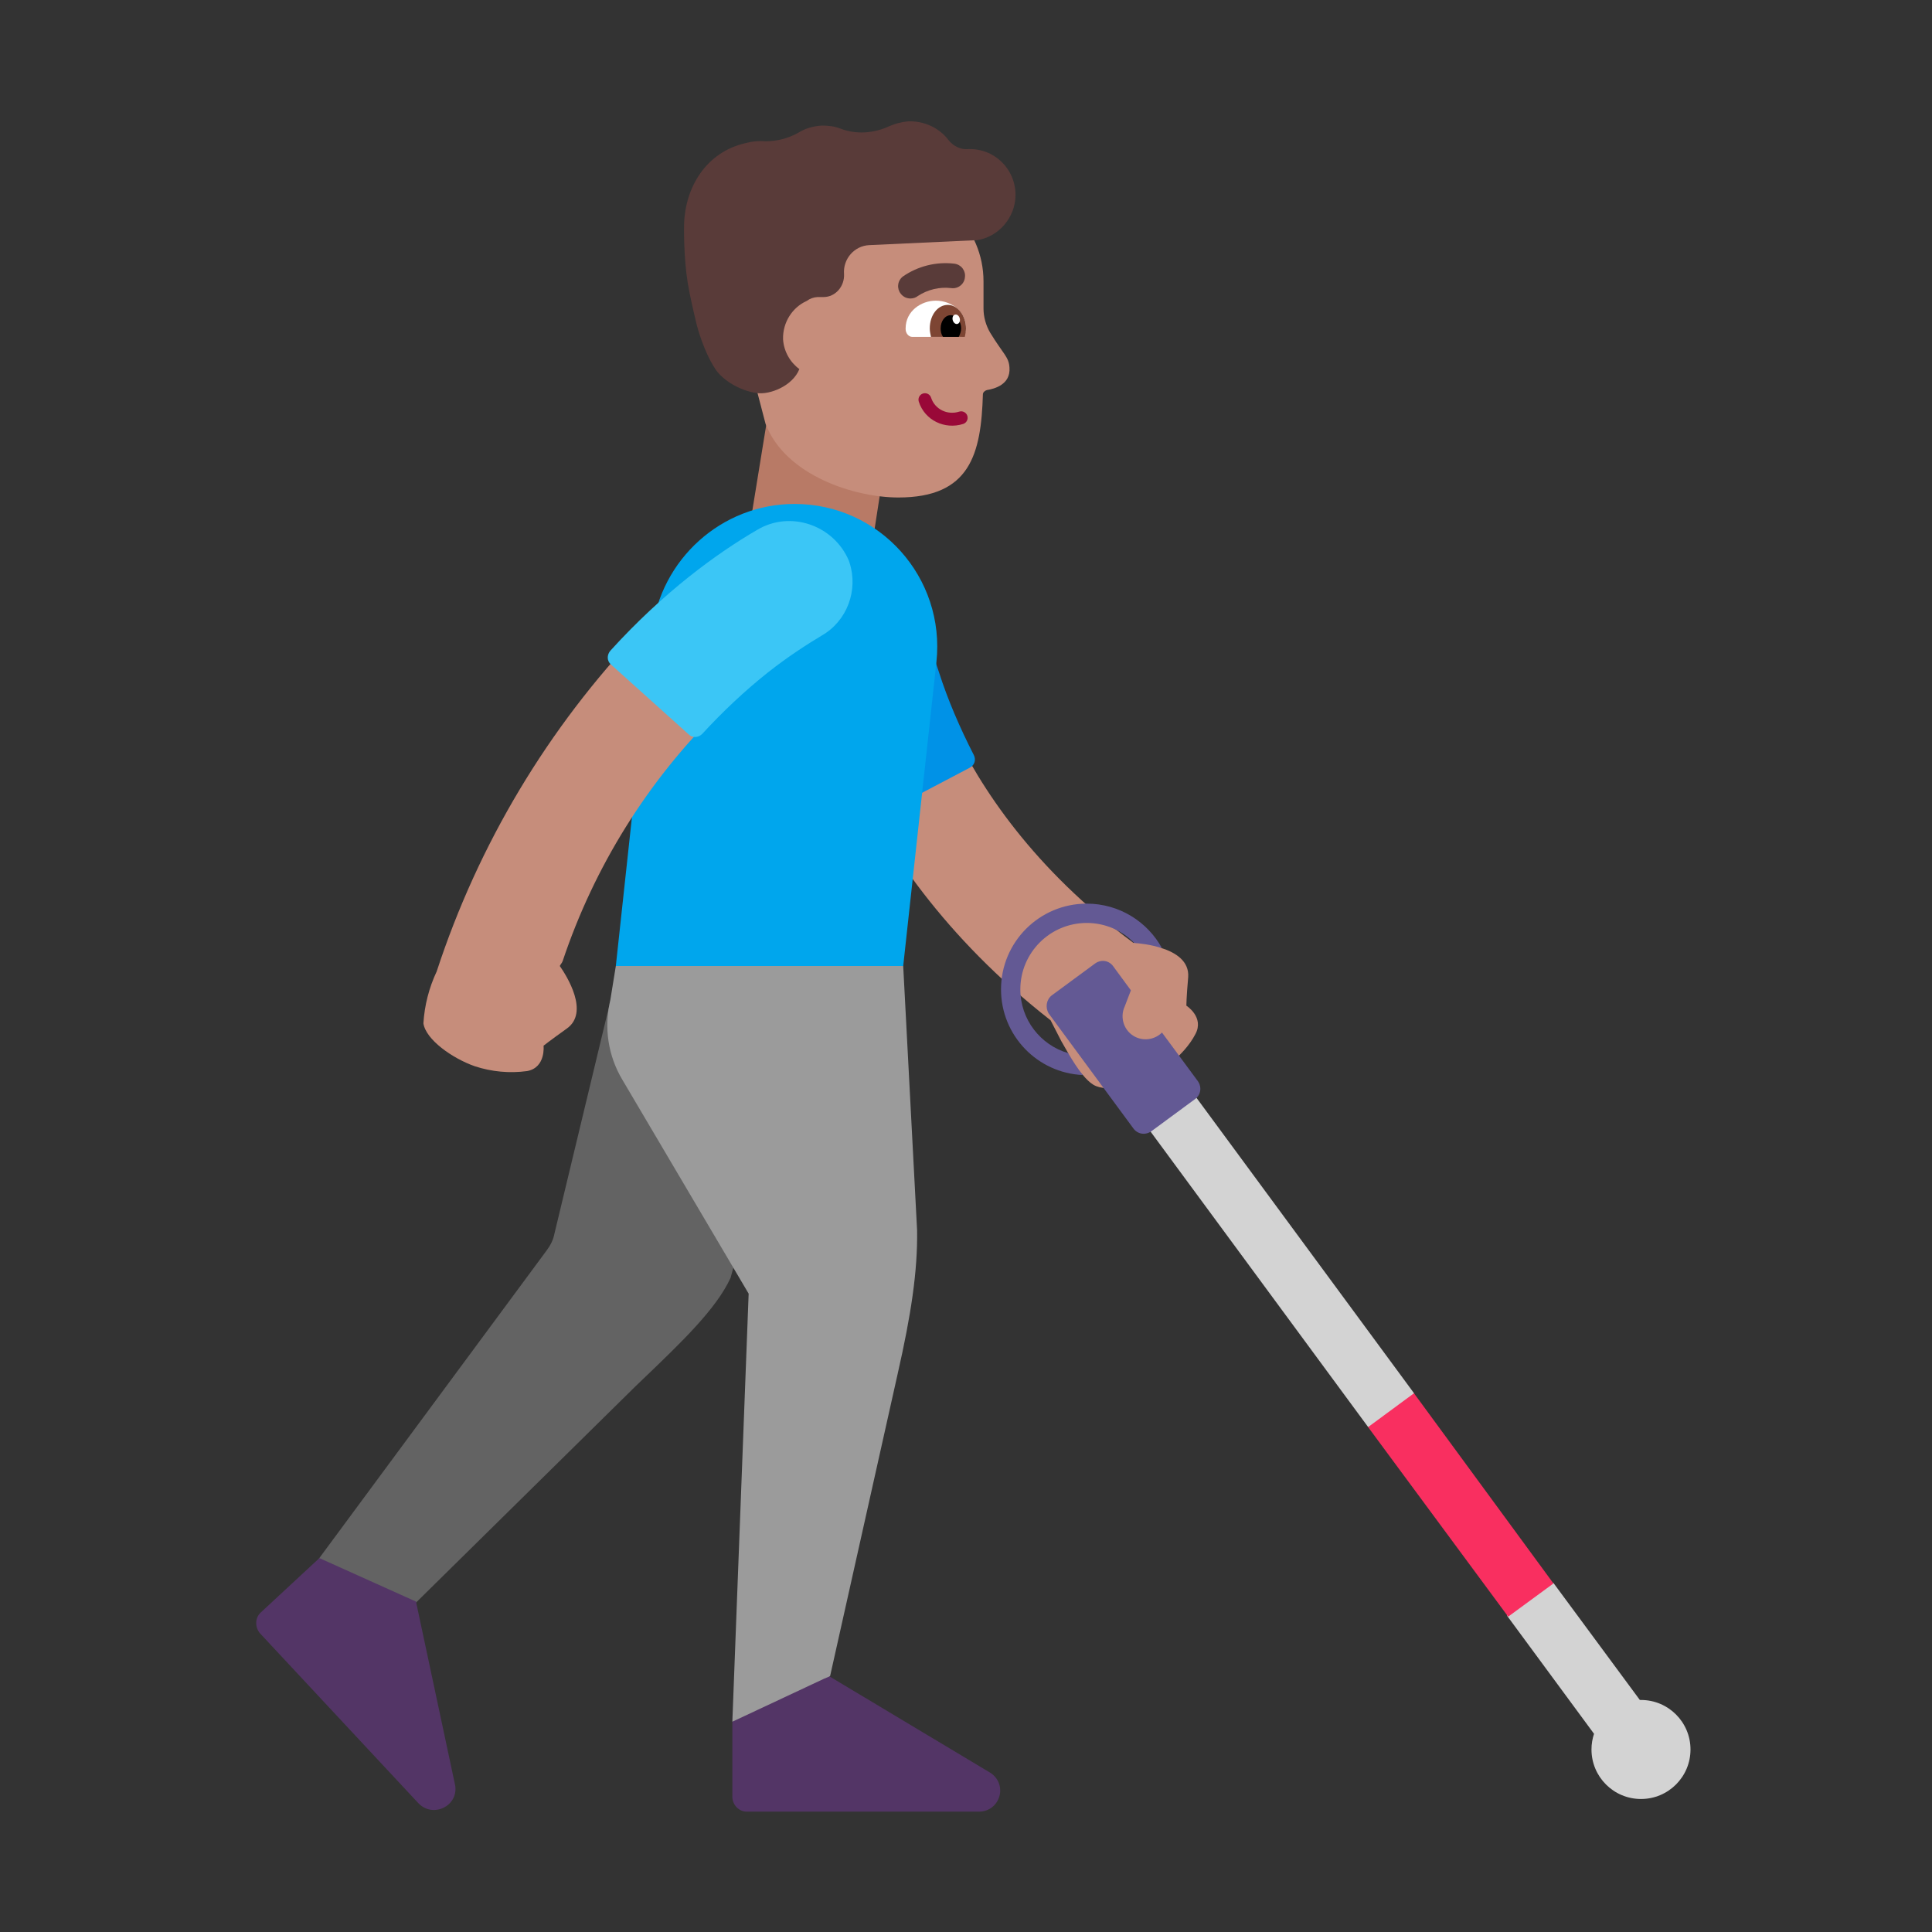 <svg width="32" height="32" viewBox="0 0 32 32" fill="none" xmlns="http://www.w3.org/2000/svg">
<rect x="0" y="0" width="32" height="32" fill="#333333" stroke="none"/>
<path d="M12.75 6.677L12.43 8.647L14.45 8.997L14.76 6.987L12.75 6.677Z" fill="#B87A66"/>
<path d="M12.655 19.154L12.1 21.167C11.861 21.683 11.294 22.226 10.616 22.875C10.584 22.906 10.552 22.936 10.52 22.967L6.4 27.027L5.03 26.157L9.05 20.717C9.11 20.637 9.16 20.547 9.18 20.447L10.09 16.661L12.655 19.154Z" fill="#636363"/>
<path d="M10.2 16L12.472 15.477L14.96 16L15.19 20.377C15.2 21.057 15.09 21.777 14.87 22.747L13.75 27.757L13.042 28.517H12.13L12.4 21.427L10.31 17.887C10.07 17.487 10 17.017 10.11 16.557L10.2 16Z" fill="#9B9B9B"/>
<path d="M4.32 26.707L5.29 25.807L6.89 26.527L7.54 29.577C7.59 29.917 7.17 30.117 6.93 29.867L4.31 27.057C4.22 26.957 4.22 26.797 4.32 26.707Z" fill="#533566"/>
<path d="M12.13 28.517L13.651 27.804L13.74 27.767L16.41 29.367C16.7 29.567 16.56 30.007 16.21 30.007H12.37C12.24 30.007 12.13 29.897 12.13 29.757V28.427L12.133 28.426L12.13 28.517Z" fill="#533566"/>
<path d="M14.216 9.566C13.707 9.619 13.337 10.073 13.389 10.582L13.389 10.583L13.39 10.586L13.39 10.591L13.392 10.606C13.393 10.617 13.395 10.631 13.398 10.649C13.402 10.683 13.409 10.73 13.419 10.787C13.439 10.903 13.471 11.063 13.521 11.259C13.62 11.652 13.792 12.193 14.085 12.821C14.645 14.019 15.642 15.523 17.401 16.899L17.58 17.247L17.61 17.299C17.635 17.343 17.663 17.393 17.693 17.444V17.641L17.929 17.797C17.988 17.87 18.05 17.931 18.11 17.967C18.34 18.107 18.85 17.967 19.19 17.757C19.19 17.757 19.61 17.497 19.8 17.127C19.95 16.847 19.65 16.657 19.65 16.657C19.65 16.657 19.65 16.527 19.68 16.187C19.7 15.919 19.472 15.777 19.236 15.702L18.961 15.527L18.774 15.618C17.122 14.392 16.236 13.052 15.762 12.038C15.524 11.528 15.389 11.098 15.315 10.804C15.277 10.658 15.255 10.545 15.243 10.474C15.237 10.438 15.233 10.413 15.232 10.399L15.23 10.387C15.175 9.882 14.722 9.514 14.216 9.566Z" fill="#C68D7B"/>
<path d="M14.31 13.457C13.7 12.297 13.4 11.257 13.26 10.487C13.14 9.857 13.61 9.267 14.26 9.237H14.3C14.79 9.247 15.2 9.607 15.28 10.087C15.33 10.377 15.41 10.727 15.55 11.127C15.7 11.597 15.9 12.057 16.13 12.507C16.17 12.587 16.14 12.677 16.06 12.717L14.52 13.527C14.44 13.567 14.35 13.537 14.31 13.457Z" fill="#0092E7"/>
<path d="M13.16 8.347C14.57 8.347 15.66 9.567 15.51 10.967L14.96 16H10.2L10.8 10.457C10.94 9.267 11.95 8.347 13.16 8.347Z" fill="#00A6ED"/>
<path d="M18.61 18.136L19.383 17.593L23.422 23.078L23.355 23.832L22.661 23.637L18.61 18.136Z" fill="#D3D3D3"/>
<path d="M27.161 28.157L25.73 26.219L25.027 26.066L24.922 26.406L24.965 26.766L26.402 28.717C26.375 28.799 26.36 28.886 26.36 28.977C26.36 29.43 26.727 29.797 27.18 29.797C27.633 29.797 28 29.43 28 28.977C28 28.524 27.633 28.157 27.18 28.157C27.174 28.157 27.168 28.157 27.161 28.157Z" fill="#D3D3D3"/>
<path d="M24.98 26.777L22.66 23.637L23.42 23.077L25.73 26.227L24.98 26.777Z" fill="#F92F60"/>
<path d="M18 15.287C18.309 15.287 18.588 15.414 18.787 15.619C18.866 15.624 19.059 15.643 19.246 15.705C19.005 15.265 18.537 14.967 18 14.967C17.216 14.967 16.58 15.603 16.58 16.387C16.58 17.15 17.181 17.773 17.936 17.806C17.848 17.699 17.764 17.565 17.692 17.443C17.235 17.31 16.9 16.888 16.9 16.387C16.9 15.78 17.393 15.287 18 15.287Z" fill="#635994"/>
<path d="M18.81 17.177C18.96 17.248 19.135 17.213 19.246 17.102L19.84 17.907C19.91 18.007 19.89 18.137 19.79 18.207L19.07 18.737C18.97 18.807 18.84 18.787 18.77 18.687L17.37 16.787C17.31 16.687 17.33 16.557 17.42 16.487L18.14 15.957C18.24 15.887 18.37 15.907 18.44 16.007L18.731 16.403L18.63 16.667C18.54 16.857 18.62 17.087 18.81 17.177Z" fill="#635994"/>
<path d="M7.233 16.09C7.106 16.36 7.031 16.652 7.013 16.95C7.053 17.22 7.493 17.53 7.863 17.66C8.143 17.752 8.44 17.78 8.733 17.74C9.043 17.68 9.003 17.32 9.003 17.32C9.003 17.32 9.103 17.24 9.383 17.04C9.773 16.771 9.383 16.159 9.272 16C9.285 15.971 9.308 15.95 9.319 15.92C9.842 14.355 10.728 12.935 11.903 11.776C12.244 11.44 12.611 11.133 13.003 10.858C13.141 10.758 13.249 10.694 13.32 10.651L13.41 10.599L13.801 9.352C13.383 8.552 12.624 8.866 11.947 9.337C11.47 9.671 11.022 10.044 10.607 10.451C9.076 12.056 7.923 13.982 7.233 16.09Z" fill="#C68D7B"/>
<path d="M10.11 10.777C10.99 9.807 11.87 9.167 12.54 8.777C13.09 8.447 13.81 8.697 14.06 9.287L14.07 9.317C14.22 9.777 14.03 10.287 13.61 10.527C13.36 10.677 13.05 10.877 12.72 11.137C12.33 11.447 11.97 11.787 11.63 12.157C11.57 12.217 11.47 12.227 11.41 12.167L10.12 11.007C10.05 10.947 10.05 10.847 10.11 10.777Z" fill="#3BC6F6"/>
<path d="M13.64 3.06H14.69C15.57 3.06 16.29 3.78 16.29 4.66V5.11C16.29 5.25 16.33 5.39 16.4 5.51C16.62 5.87 16.71 5.91 16.72 6.09C16.74 6.37 16.47 6.44 16.35 6.46C16.31 6.47 16.28 6.5 16.28 6.53C16.25 7.52 16.07 8.24 14.88 8.24C14.16 8.24 13.01 7.88 12.68 7.02L12.38 5.87L12.03 4.67C12.04 3.78 12.76 3.06 13.64 3.06Z" fill="#C68D7B"/>
<path d="M15.89 5.58C15.95 5.58 16 5.52 16 5.45V5.44C16 5.15 15.75 4.98 15.5 4.98C15.26 4.98 15 5.15 15 5.44V5.45C15 5.52 15.05 5.58 15.11 5.58H15.89Z" fill="white"/>
<path d="M15.98 5.58C15.99 5.53 16 5.49 16 5.44C16 5.23 15.86 5.05 15.7 5.05C15.53 5.05 15.4 5.22 15.4 5.44C15.4 5.49 15.41 5.53 15.42 5.58H15.98Z" fill="#7D4533"/>
<path d="M15.88 5.58C15.9 5.54 15.92 5.49 15.92 5.44C15.92 5.32 15.84 5.22 15.75 5.22C15.65 5.22 15.58 5.32 15.58 5.44C15.58 5.49 15.59 5.54 15.62 5.58H15.88Z" fill="black"/>
<path d="M15.78 5.303C15.769 5.261 15.785 5.219 15.817 5.211C15.849 5.202 15.884 5.229 15.896 5.272C15.908 5.315 15.891 5.356 15.859 5.365C15.827 5.374 15.792 5.346 15.78 5.303Z" fill="white"/>
<path d="M15.287 6.518C15.231 6.536 15.2 6.596 15.218 6.653C15.317 6.962 15.649 7.119 15.953 7.022C16.009 7.004 16.04 6.944 16.022 6.887C16.004 6.831 15.944 6.8 15.887 6.818C15.691 6.881 15.483 6.778 15.422 6.587C15.404 6.531 15.344 6.5 15.287 6.518Z" fill="#990838"/>
<path d="M15.08 4.944C15.126 4.944 15.17 4.929 15.205 4.901C15.368 4.795 15.563 4.749 15.755 4.772C15.782 4.776 15.809 4.774 15.835 4.767C15.861 4.76 15.886 4.748 15.907 4.731C15.928 4.715 15.946 4.694 15.959 4.67C15.972 4.647 15.98 4.621 15.982 4.594C15.986 4.567 15.985 4.54 15.977 4.514C15.97 4.488 15.958 4.464 15.942 4.443C15.925 4.421 15.904 4.404 15.881 4.391C15.857 4.378 15.831 4.37 15.804 4.367C15.505 4.332 15.202 4.408 14.954 4.58C14.933 4.596 14.915 4.617 14.902 4.64C14.888 4.663 14.88 4.689 14.877 4.716C14.873 4.742 14.876 4.769 14.883 4.795C14.891 4.821 14.903 4.845 14.92 4.866C14.939 4.89 14.963 4.91 14.991 4.924C15.019 4.937 15.05 4.944 15.08 4.944Z" fill="#593B39"/>
<path d="M12.35 2.37C11.69 2.52 11.34 3.11 11.33 3.74C11.33 3.74 11.32 4.24 11.39 4.68C11.429 4.914 11.487 5.157 11.536 5.363L11.54 5.38C11.6 5.61 11.72 5.93 11.86 6.13C11.99 6.31 12.26 6.47 12.53 6.51C12.755 6.543 13.131 6.39 13.24 6.113C13.088 6.002 12.983 5.822 12.97 5.62C12.962 5.341 13.123 5.091 13.363 4.984C13.412 4.947 13.473 4.924 13.54 4.92H13.64C13.84 4.92 13.99 4.74 13.98 4.54C13.96 4.29 14.15 4.07 14.4 4.06L16.13 3.98H16.17C16.54 3.93 16.82 3.6 16.82 3.23C16.82 2.79 16.46 2.45 16.03 2.47C15.91 2.48 15.79 2.42 15.71 2.32C15.56 2.12 15.31 2 15.04 2.01C14.93 2.02 14.82 2.05 14.73 2.09C14.47 2.21 14.18 2.23 13.92 2.13C13.82 2.09 13.72 2.08 13.61 2.08C13.46 2.09 13.33 2.13 13.22 2.2C13.06 2.29 12.87 2.34 12.68 2.34C12.57 2.33 12.46 2.34 12.35 2.37Z" fill="#593B39"/>
</svg>
